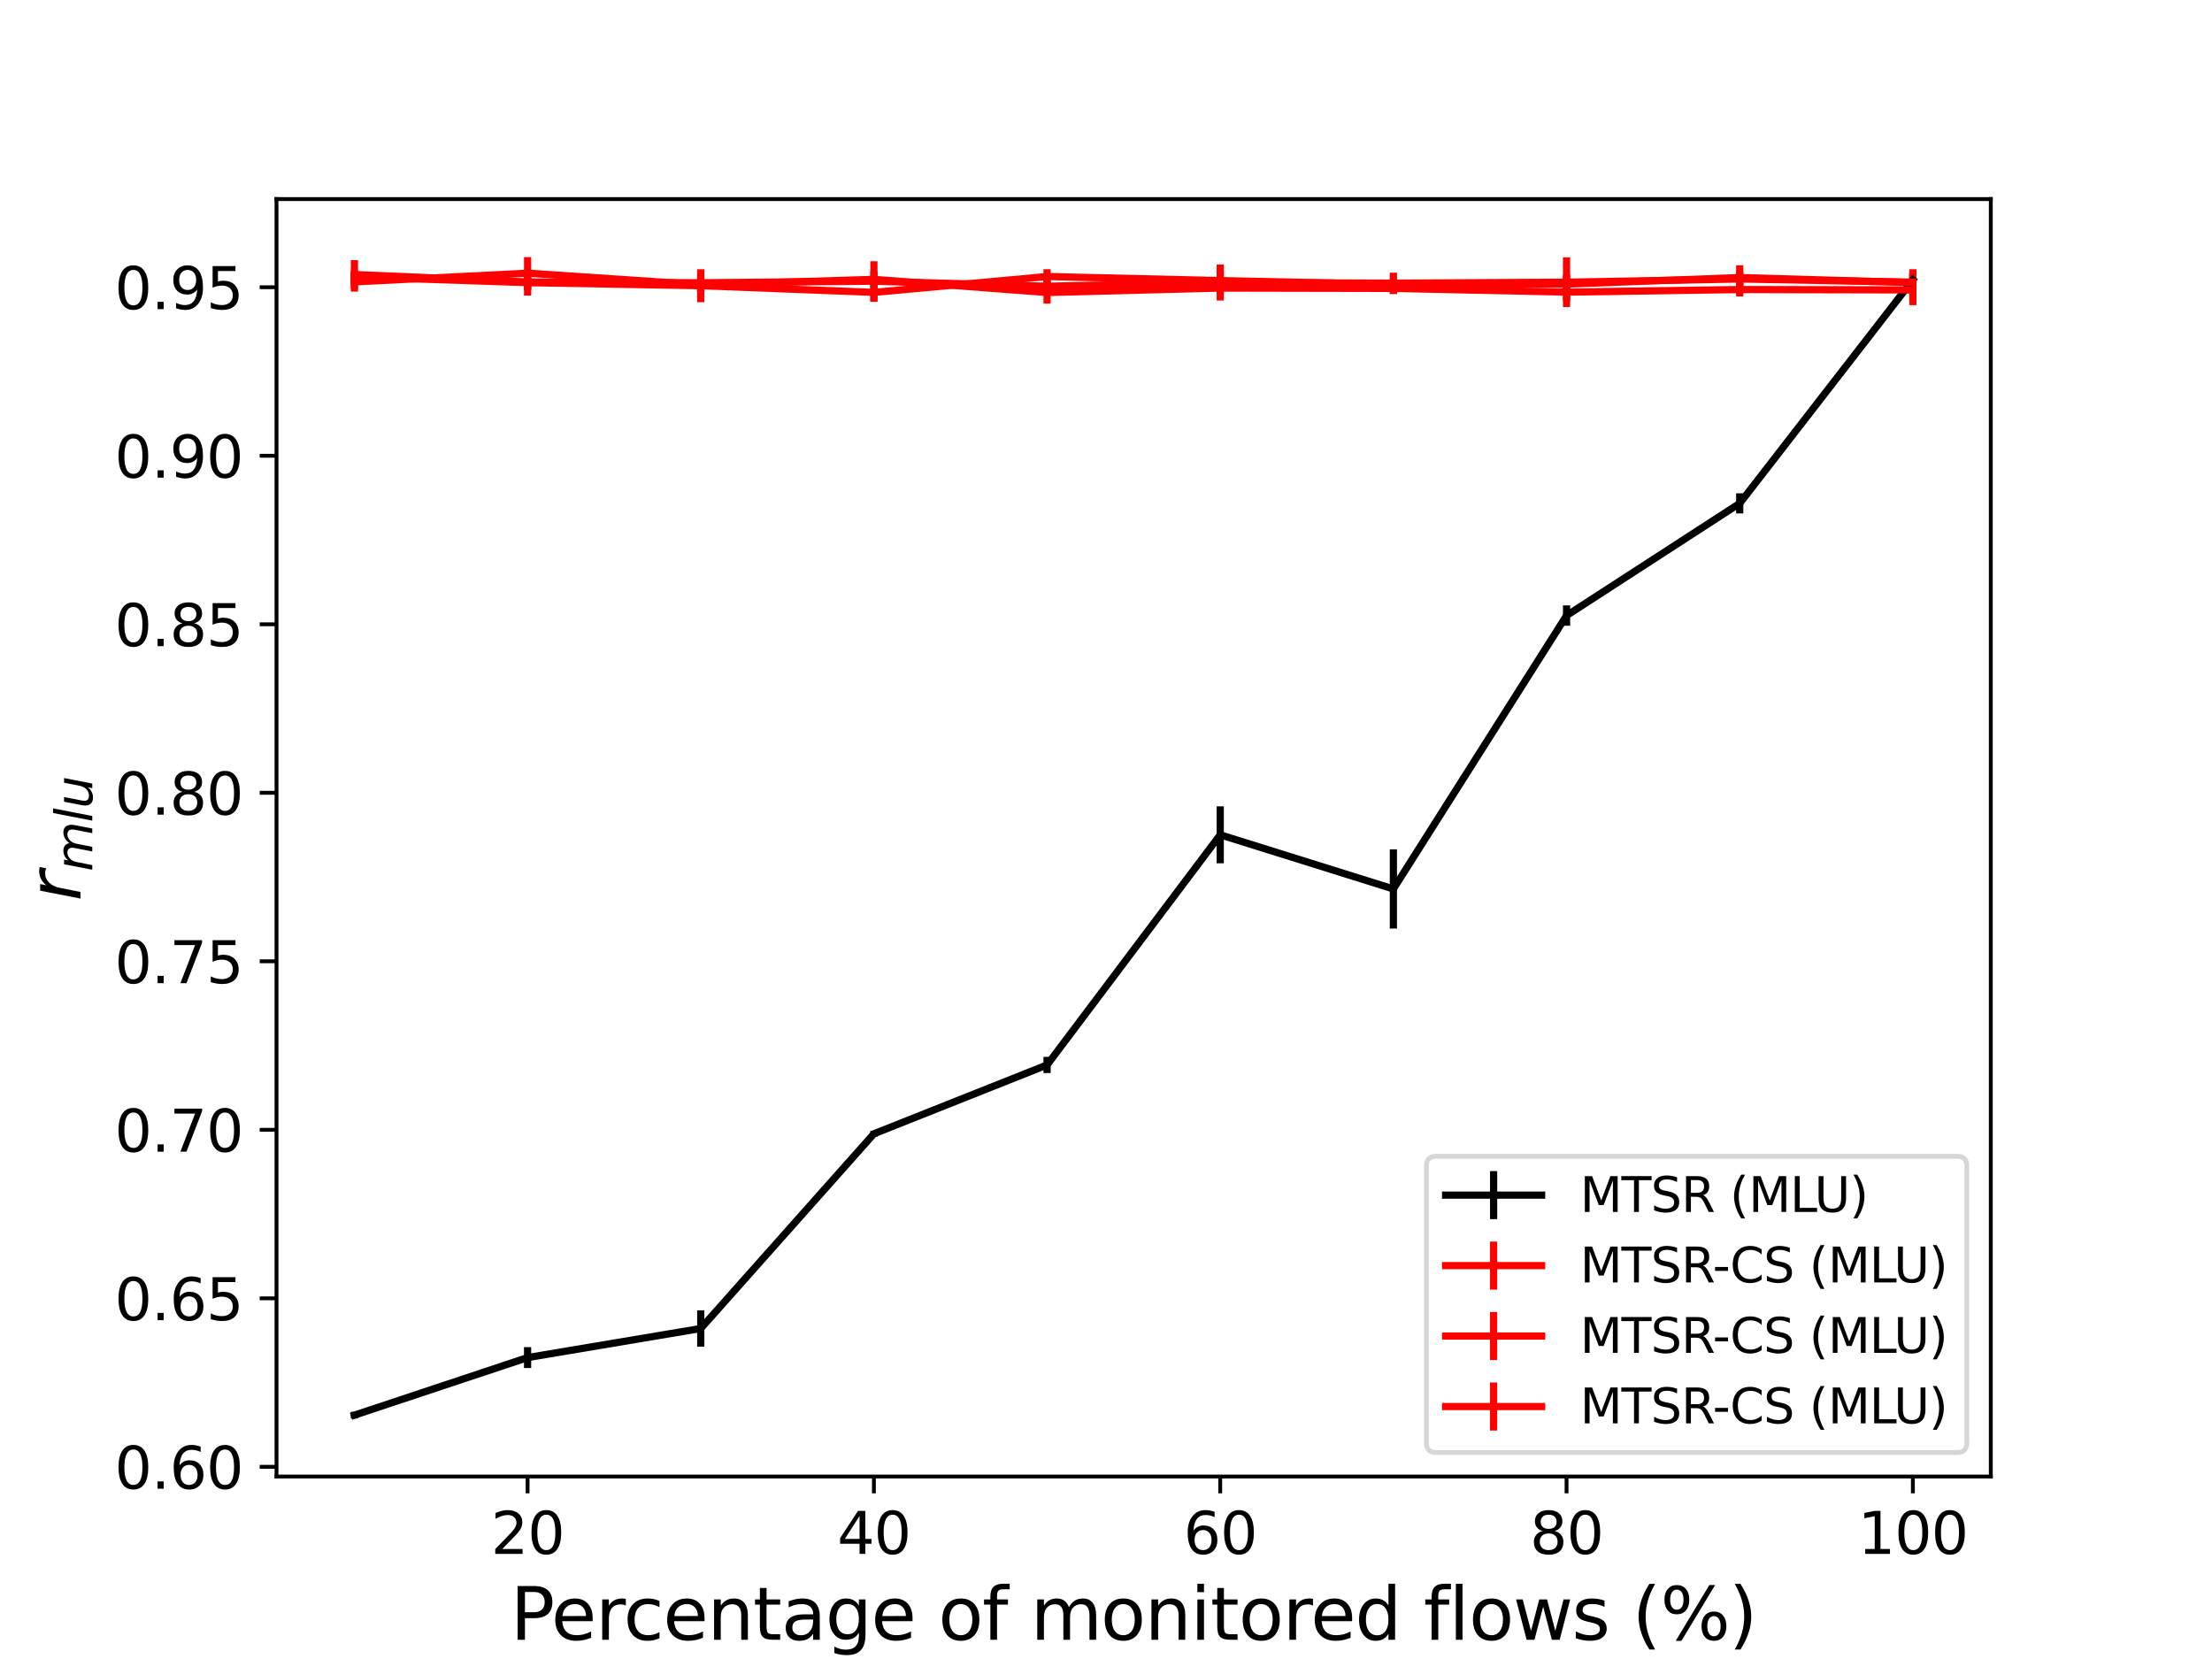 <?xml version="1.0" encoding="utf-8" standalone="no"?>
<!DOCTYPE svg PUBLIC "-//W3C//DTD SVG 1.1//EN"
  "http://www.w3.org/Graphics/SVG/1.1/DTD/svg11.dtd">
<svg height="345.6pt" version="1.1" viewBox="0 0 460.8 345.6" width="460.8pt" xmlns="http://www.w3.org/2000/svg" xmlns:xlink="http://www.w3.org/1999/xlink">
 <defs>
  <style type="text/css">*{stroke-linecap:butt;stroke-linejoin:round;}</style>
 </defs>
 <g id="figure_1">
  <g id="patch_1">
   <path d="M 0 345.6 
L 460.8 345.6 
L 460.8 0 
L 0 0 
z
" style="fill:#ffffff;"/>
  </g>
  <g id="axes_1">
   <g id="patch_2">
    <path d="M 57.6 307.584 
L 414.72 307.584 
L 414.72 41.472 
L 57.6 41.472 
z
" style="fill:#ffffff;"/>
   </g>
   <g id="matplotlib.axis_1">
    <g id="xtick_1">
     <g id="line2d_1">
      <defs>
       <path d="M 0 0 
L 0 3.5 
" id="mf43b063d3d" style="stroke:#000000;stroke-width:0.8;"/>
      </defs>
      <g>
       <use style="stroke:#000000;stroke-width:0.8;" x="109.905" xlink:href="#mf43b063d3d" y="307.584"/>
      </g>
     </g>
     <g id="text_1">
      <!-- 20 -->
      <g transform="translate(102.27 323.702)scale(0.12 -0.12)">
       <defs>
        <path d="M 1228 531 
L 3431 531 
L 3431 0 
L 469 0 
L 469 531 
Q 828 903 1448 1529 
Q 2069 2156 2228 2338 
Q 2531 2678 2651 2914 
Q 2772 3150 2772 3378 
Q 2772 3750 2511 3984 
Q 2250 4219 1831 4219 
Q 1534 4219 1204 4116 
Q 875 4013 500 3803 
L 500 4441 
Q 881 4594 1212 4672 
Q 1544 4750 1819 4750 
Q 2544 4750 2975 4387 
Q 3406 4025 3406 3419 
Q 3406 3131 3298 2873 
Q 3191 2616 2906 2266 
Q 2828 2175 2409 1742 
Q 1991 1309 1228 531 
z
" id="DejaVuSans-32" transform="scale(0.016)"/>
        <path d="M 2034 4250 
Q 1547 4250 1301 3770 
Q 1056 3291 1056 2328 
Q 1056 1369 1301 889 
Q 1547 409 2034 409 
Q 2525 409 2770 889 
Q 3016 1369 3016 2328 
Q 3016 3291 2770 3770 
Q 2525 4250 2034 4250 
z
M 2034 4750 
Q 2819 4750 3233 4129 
Q 3647 3509 3647 2328 
Q 3647 1150 3233 529 
Q 2819 -91 2034 -91 
Q 1250 -91 836 529 
Q 422 1150 422 2328 
Q 422 3509 836 4129 
Q 1250 4750 2034 4750 
z
" id="DejaVuSans-30" transform="scale(0.016)"/>
       </defs>
       <use xlink:href="#DejaVuSans-32"/>
       <use x="63.623" xlink:href="#DejaVuSans-30"/>
      </g>
     </g>
    </g>
    <g id="xtick_2">
     <g id="line2d_2">
      <g>
       <use style="stroke:#000000;stroke-width:0.8;" x="182.051" xlink:href="#mf43b063d3d" y="307.584"/>
      </g>
     </g>
     <g id="text_2">
      <!-- 40 -->
      <g transform="translate(174.416 323.702)scale(0.12 -0.12)">
       <defs>
        <path d="M 2419 4116 
L 825 1625 
L 2419 1625 
L 2419 4116 
z
M 2253 4666 
L 3047 4666 
L 3047 1625 
L 3713 1625 
L 3713 1100 
L 3047 1100 
L 3047 0 
L 2419 0 
L 2419 1100 
L 313 1100 
L 313 1709 
L 2253 4666 
z
" id="DejaVuSans-34" transform="scale(0.016)"/>
       </defs>
       <use xlink:href="#DejaVuSans-34"/>
       <use x="63.623" xlink:href="#DejaVuSans-30"/>
      </g>
     </g>
    </g>
    <g id="xtick_3">
     <g id="line2d_3">
      <g>
       <use style="stroke:#000000;stroke-width:0.8;" x="254.196" xlink:href="#mf43b063d3d" y="307.584"/>
      </g>
     </g>
     <g id="text_3">
      <!-- 60 -->
      <g transform="translate(246.561 323.702)scale(0.12 -0.12)">
       <defs>
        <path d="M 2113 2584 
Q 1688 2584 1439 2293 
Q 1191 2003 1191 1497 
Q 1191 994 1439 701 
Q 1688 409 2113 409 
Q 2538 409 2786 701 
Q 3034 994 3034 1497 
Q 3034 2003 2786 2293 
Q 2538 2584 2113 2584 
z
M 3366 4563 
L 3366 3988 
Q 3128 4100 2886 4159 
Q 2644 4219 2406 4219 
Q 1781 4219 1451 3797 
Q 1122 3375 1075 2522 
Q 1259 2794 1537 2939 
Q 1816 3084 2150 3084 
Q 2853 3084 3261 2657 
Q 3669 2231 3669 1497 
Q 3669 778 3244 343 
Q 2819 -91 2113 -91 
Q 1303 -91 875 529 
Q 447 1150 447 2328 
Q 447 3434 972 4092 
Q 1497 4750 2381 4750 
Q 2619 4750 2861 4703 
Q 3103 4656 3366 4563 
z
" id="DejaVuSans-36" transform="scale(0.016)"/>
       </defs>
       <use xlink:href="#DejaVuSans-36"/>
       <use x="63.623" xlink:href="#DejaVuSans-30"/>
      </g>
     </g>
    </g>
    <g id="xtick_4">
     <g id="line2d_4">
      <g>
       <use style="stroke:#000000;stroke-width:0.8;" x="326.342" xlink:href="#mf43b063d3d" y="307.584"/>
      </g>
     </g>
     <g id="text_4">
      <!-- 80 -->
      <g transform="translate(318.707 323.702)scale(0.12 -0.12)">
       <defs>
        <path d="M 2034 2216 
Q 1584 2216 1326 1975 
Q 1069 1734 1069 1313 
Q 1069 891 1326 650 
Q 1584 409 2034 409 
Q 2484 409 2743 651 
Q 3003 894 3003 1313 
Q 3003 1734 2745 1975 
Q 2488 2216 2034 2216 
z
M 1403 2484 
Q 997 2584 770 2862 
Q 544 3141 544 3541 
Q 544 4100 942 4425 
Q 1341 4750 2034 4750 
Q 2731 4750 3128 4425 
Q 3525 4100 3525 3541 
Q 3525 3141 3298 2862 
Q 3072 2584 2669 2484 
Q 3125 2378 3379 2068 
Q 3634 1759 3634 1313 
Q 3634 634 3220 271 
Q 2806 -91 2034 -91 
Q 1263 -91 848 271 
Q 434 634 434 1313 
Q 434 1759 690 2068 
Q 947 2378 1403 2484 
z
M 1172 3481 
Q 1172 3119 1398 2916 
Q 1625 2713 2034 2713 
Q 2441 2713 2670 2916 
Q 2900 3119 2900 3481 
Q 2900 3844 2670 4047 
Q 2441 4250 2034 4250 
Q 1625 4250 1398 4047 
Q 1172 3844 1172 3481 
z
" id="DejaVuSans-38" transform="scale(0.016)"/>
       </defs>
       <use xlink:href="#DejaVuSans-38"/>
       <use x="63.623" xlink:href="#DejaVuSans-30"/>
      </g>
     </g>
    </g>
    <g id="xtick_5">
     <g id="line2d_5">
      <g>
       <use style="stroke:#000000;stroke-width:0.8;" x="398.487" xlink:href="#mf43b063d3d" y="307.584"/>
      </g>
     </g>
     <g id="text_5">
      <!-- 100 -->
      <g transform="translate(387.035 323.702)scale(0.12 -0.12)">
       <defs>
        <path d="M 794 531 
L 1825 531 
L 1825 4091 
L 703 3866 
L 703 4441 
L 1819 4666 
L 2450 4666 
L 2450 531 
L 3481 531 
L 3481 0 
L 794 0 
L 794 531 
z
" id="DejaVuSans-31" transform="scale(0.016)"/>
       </defs>
       <use xlink:href="#DejaVuSans-31"/>
       <use x="63.623" xlink:href="#DejaVuSans-30"/>
       <use x="127.246" xlink:href="#DejaVuSans-30"/>
      </g>
     </g>
    </g>
    <g id="text_6">
     <!-- Percentage of monitored flows (%) -->
     <g transform="translate(106.329 341.595)scale(0.15 -0.15)">
      <defs>
       <path d="M 1259 4147 
L 1259 2394 
L 2053 2394 
Q 2494 2394 2734 2622 
Q 2975 2850 2975 3272 
Q 2975 3691 2734 3919 
Q 2494 4147 2053 4147 
L 1259 4147 
z
M 628 4666 
L 2053 4666 
Q 2838 4666 3239 4311 
Q 3641 3956 3641 3272 
Q 3641 2581 3239 2228 
Q 2838 1875 2053 1875 
L 1259 1875 
L 1259 0 
L 628 0 
L 628 4666 
z
" id="DejaVuSans-50" transform="scale(0.016)"/>
       <path d="M 3597 1894 
L 3597 1613 
L 953 1613 
Q 991 1019 1311 708 
Q 1631 397 2203 397 
Q 2534 397 2845 478 
Q 3156 559 3463 722 
L 3463 178 
Q 3153 47 2828 -22 
Q 2503 -91 2169 -91 
Q 1331 -91 842 396 
Q 353 884 353 1716 
Q 353 2575 817 3079 
Q 1281 3584 2069 3584 
Q 2775 3584 3186 3129 
Q 3597 2675 3597 1894 
z
M 3022 2063 
Q 3016 2534 2758 2815 
Q 2500 3097 2075 3097 
Q 1594 3097 1305 2825 
Q 1016 2553 972 2059 
L 3022 2063 
z
" id="DejaVuSans-65" transform="scale(0.016)"/>
       <path d="M 2631 2963 
Q 2534 3019 2420 3045 
Q 2306 3072 2169 3072 
Q 1681 3072 1420 2755 
Q 1159 2438 1159 1844 
L 1159 0 
L 581 0 
L 581 3500 
L 1159 3500 
L 1159 2956 
Q 1341 3275 1631 3429 
Q 1922 3584 2338 3584 
Q 2397 3584 2469 3576 
Q 2541 3569 2628 3553 
L 2631 2963 
z
" id="DejaVuSans-72" transform="scale(0.016)"/>
       <path d="M 3122 3366 
L 3122 2828 
Q 2878 2963 2633 3030 
Q 2388 3097 2138 3097 
Q 1578 3097 1268 2742 
Q 959 2388 959 1747 
Q 959 1106 1268 751 
Q 1578 397 2138 397 
Q 2388 397 2633 464 
Q 2878 531 3122 666 
L 3122 134 
Q 2881 22 2623 -34 
Q 2366 -91 2075 -91 
Q 1284 -91 818 406 
Q 353 903 353 1747 
Q 353 2603 823 3093 
Q 1294 3584 2113 3584 
Q 2378 3584 2631 3529 
Q 2884 3475 3122 3366 
z
" id="DejaVuSans-63" transform="scale(0.016)"/>
       <path d="M 3513 2113 
L 3513 0 
L 2938 0 
L 2938 2094 
Q 2938 2591 2744 2837 
Q 2550 3084 2163 3084 
Q 1697 3084 1428 2787 
Q 1159 2491 1159 1978 
L 1159 0 
L 581 0 
L 581 3500 
L 1159 3500 
L 1159 2956 
Q 1366 3272 1645 3428 
Q 1925 3584 2291 3584 
Q 2894 3584 3203 3211 
Q 3513 2838 3513 2113 
z
" id="DejaVuSans-6e" transform="scale(0.016)"/>
       <path d="M 1172 4494 
L 1172 3500 
L 2356 3500 
L 2356 3053 
L 1172 3053 
L 1172 1153 
Q 1172 725 1289 603 
Q 1406 481 1766 481 
L 2356 481 
L 2356 0 
L 1766 0 
Q 1100 0 847 248 
Q 594 497 594 1153 
L 594 3053 
L 172 3053 
L 172 3500 
L 594 3500 
L 594 4494 
L 1172 4494 
z
" id="DejaVuSans-74" transform="scale(0.016)"/>
       <path d="M 2194 1759 
Q 1497 1759 1228 1600 
Q 959 1441 959 1056 
Q 959 750 1161 570 
Q 1363 391 1709 391 
Q 2188 391 2477 730 
Q 2766 1069 2766 1631 
L 2766 1759 
L 2194 1759 
z
M 3341 1997 
L 3341 0 
L 2766 0 
L 2766 531 
Q 2569 213 2275 61 
Q 1981 -91 1556 -91 
Q 1019 -91 701 211 
Q 384 513 384 1019 
Q 384 1609 779 1909 
Q 1175 2209 1959 2209 
L 2766 2209 
L 2766 2266 
Q 2766 2663 2505 2880 
Q 2244 3097 1772 3097 
Q 1472 3097 1187 3025 
Q 903 2953 641 2809 
L 641 3341 
Q 956 3463 1253 3523 
Q 1550 3584 1831 3584 
Q 2591 3584 2966 3190 
Q 3341 2797 3341 1997 
z
" id="DejaVuSans-61" transform="scale(0.016)"/>
       <path d="M 2906 1791 
Q 2906 2416 2648 2759 
Q 2391 3103 1925 3103 
Q 1463 3103 1205 2759 
Q 947 2416 947 1791 
Q 947 1169 1205 825 
Q 1463 481 1925 481 
Q 2391 481 2648 825 
Q 2906 1169 2906 1791 
z
M 3481 434 
Q 3481 -459 3084 -895 
Q 2688 -1331 1869 -1331 
Q 1566 -1331 1297 -1286 
Q 1028 -1241 775 -1147 
L 775 -588 
Q 1028 -725 1275 -790 
Q 1522 -856 1778 -856 
Q 2344 -856 2625 -561 
Q 2906 -266 2906 331 
L 2906 616 
Q 2728 306 2450 153 
Q 2172 0 1784 0 
Q 1141 0 747 490 
Q 353 981 353 1791 
Q 353 2603 747 3093 
Q 1141 3584 1784 3584 
Q 2172 3584 2450 3431 
Q 2728 3278 2906 2969 
L 2906 3500 
L 3481 3500 
L 3481 434 
z
" id="DejaVuSans-67" transform="scale(0.016)"/>
       <path id="DejaVuSans-20" transform="scale(0.016)"/>
       <path d="M 1959 3097 
Q 1497 3097 1228 2736 
Q 959 2375 959 1747 
Q 959 1119 1226 758 
Q 1494 397 1959 397 
Q 2419 397 2687 759 
Q 2956 1122 2956 1747 
Q 2956 2369 2687 2733 
Q 2419 3097 1959 3097 
z
M 1959 3584 
Q 2709 3584 3137 3096 
Q 3566 2609 3566 1747 
Q 3566 888 3137 398 
Q 2709 -91 1959 -91 
Q 1206 -91 779 398 
Q 353 888 353 1747 
Q 353 2609 779 3096 
Q 1206 3584 1959 3584 
z
" id="DejaVuSans-6f" transform="scale(0.016)"/>
       <path d="M 2375 4863 
L 2375 4384 
L 1825 4384 
Q 1516 4384 1395 4259 
Q 1275 4134 1275 3809 
L 1275 3500 
L 2222 3500 
L 2222 3053 
L 1275 3053 
L 1275 0 
L 697 0 
L 697 3053 
L 147 3053 
L 147 3500 
L 697 3500 
L 697 3744 
Q 697 4328 969 4595 
Q 1241 4863 1831 4863 
L 2375 4863 
z
" id="DejaVuSans-66" transform="scale(0.016)"/>
       <path d="M 3328 2828 
Q 3544 3216 3844 3400 
Q 4144 3584 4550 3584 
Q 5097 3584 5394 3201 
Q 5691 2819 5691 2113 
L 5691 0 
L 5113 0 
L 5113 2094 
Q 5113 2597 4934 2840 
Q 4756 3084 4391 3084 
Q 3944 3084 3684 2787 
Q 3425 2491 3425 1978 
L 3425 0 
L 2847 0 
L 2847 2094 
Q 2847 2600 2669 2842 
Q 2491 3084 2119 3084 
Q 1678 3084 1418 2786 
Q 1159 2488 1159 1978 
L 1159 0 
L 581 0 
L 581 3500 
L 1159 3500 
L 1159 2956 
Q 1356 3278 1631 3431 
Q 1906 3584 2284 3584 
Q 2666 3584 2933 3390 
Q 3200 3197 3328 2828 
z
" id="DejaVuSans-6d" transform="scale(0.016)"/>
       <path d="M 603 3500 
L 1178 3500 
L 1178 0 
L 603 0 
L 603 3500 
z
M 603 4863 
L 1178 4863 
L 1178 4134 
L 603 4134 
L 603 4863 
z
" id="DejaVuSans-69" transform="scale(0.016)"/>
       <path d="M 2906 2969 
L 2906 4863 
L 3481 4863 
L 3481 0 
L 2906 0 
L 2906 525 
Q 2725 213 2448 61 
Q 2172 -91 1784 -91 
Q 1150 -91 751 415 
Q 353 922 353 1747 
Q 353 2572 751 3078 
Q 1150 3584 1784 3584 
Q 2172 3584 2448 3432 
Q 2725 3281 2906 2969 
z
M 947 1747 
Q 947 1113 1208 752 
Q 1469 391 1925 391 
Q 2381 391 2643 752 
Q 2906 1113 2906 1747 
Q 2906 2381 2643 2742 
Q 2381 3103 1925 3103 
Q 1469 3103 1208 2742 
Q 947 2381 947 1747 
z
" id="DejaVuSans-64" transform="scale(0.016)"/>
       <path d="M 603 4863 
L 1178 4863 
L 1178 0 
L 603 0 
L 603 4863 
z
" id="DejaVuSans-6c" transform="scale(0.016)"/>
       <path d="M 269 3500 
L 844 3500 
L 1563 769 
L 2278 3500 
L 2956 3500 
L 3675 769 
L 4391 3500 
L 4966 3500 
L 4050 0 
L 3372 0 
L 2619 2869 
L 1863 0 
L 1184 0 
L 269 3500 
z
" id="DejaVuSans-77" transform="scale(0.016)"/>
       <path d="M 2834 3397 
L 2834 2853 
Q 2591 2978 2328 3040 
Q 2066 3103 1784 3103 
Q 1356 3103 1142 2972 
Q 928 2841 928 2578 
Q 928 2378 1081 2264 
Q 1234 2150 1697 2047 
L 1894 2003 
Q 2506 1872 2764 1633 
Q 3022 1394 3022 966 
Q 3022 478 2636 193 
Q 2250 -91 1575 -91 
Q 1294 -91 989 -36 
Q 684 19 347 128 
L 347 722 
Q 666 556 975 473 
Q 1284 391 1588 391 
Q 1994 391 2212 530 
Q 2431 669 2431 922 
Q 2431 1156 2273 1281 
Q 2116 1406 1581 1522 
L 1381 1569 
Q 847 1681 609 1914 
Q 372 2147 372 2553 
Q 372 3047 722 3315 
Q 1072 3584 1716 3584 
Q 2034 3584 2315 3537 
Q 2597 3491 2834 3397 
z
" id="DejaVuSans-73" transform="scale(0.016)"/>
       <path d="M 1984 4856 
Q 1566 4138 1362 3434 
Q 1159 2731 1159 2009 
Q 1159 1288 1364 580 
Q 1569 -128 1984 -844 
L 1484 -844 
Q 1016 -109 783 600 
Q 550 1309 550 2009 
Q 550 2706 781 3412 
Q 1013 4119 1484 4856 
L 1984 4856 
z
" id="DejaVuSans-28" transform="scale(0.016)"/>
       <path d="M 4653 2053 
Q 4381 2053 4226 1822 
Q 4072 1591 4072 1178 
Q 4072 772 4226 539 
Q 4381 306 4653 306 
Q 4919 306 5073 539 
Q 5228 772 5228 1178 
Q 5228 1588 5073 1820 
Q 4919 2053 4653 2053 
z
M 4653 2450 
Q 5147 2450 5437 2106 
Q 5728 1763 5728 1178 
Q 5728 594 5436 251 
Q 5144 -91 4653 -91 
Q 4153 -91 3862 251 
Q 3572 594 3572 1178 
Q 3572 1766 3864 2108 
Q 4156 2450 4653 2450 
z
M 1428 4353 
Q 1159 4353 1004 4120 
Q 850 3888 850 3481 
Q 850 3069 1003 2837 
Q 1156 2606 1428 2606 
Q 1700 2606 1854 2837 
Q 2009 3069 2009 3481 
Q 2009 3884 1853 4118 
Q 1697 4353 1428 4353 
z
M 4250 4750 
L 4750 4750 
L 1831 -91 
L 1331 -91 
L 4250 4750 
z
M 1428 4750 
Q 1922 4750 2215 4408 
Q 2509 4066 2509 3481 
Q 2509 2891 2217 2550 
Q 1925 2209 1428 2209 
Q 931 2209 642 2551 
Q 353 2894 353 3481 
Q 353 4063 643 4406 
Q 934 4750 1428 4750 
z
" id="DejaVuSans-25" transform="scale(0.016)"/>
       <path d="M 513 4856 
L 1013 4856 
Q 1481 4119 1714 3412 
Q 1947 2706 1947 2009 
Q 1947 1309 1714 600 
Q 1481 -109 1013 -844 
L 513 -844 
Q 928 -128 1133 580 
Q 1338 1288 1338 2009 
Q 1338 2731 1133 3434 
Q 928 4138 513 4856 
z
" id="DejaVuSans-29" transform="scale(0.016)"/>
      </defs>
      <use xlink:href="#DejaVuSans-50"/>
      <use x="56.678" xlink:href="#DejaVuSans-65"/>
      <use x="118.201" xlink:href="#DejaVuSans-72"/>
      <use x="157.064" xlink:href="#DejaVuSans-63"/>
      <use x="212.045" xlink:href="#DejaVuSans-65"/>
      <use x="273.568" xlink:href="#DejaVuSans-6e"/>
      <use x="336.947" xlink:href="#DejaVuSans-74"/>
      <use x="376.156" xlink:href="#DejaVuSans-61"/>
      <use x="437.436" xlink:href="#DejaVuSans-67"/>
      <use x="500.912" xlink:href="#DejaVuSans-65"/>
      <use x="562.436" xlink:href="#DejaVuSans-20"/>
      <use x="594.223" xlink:href="#DejaVuSans-6f"/>
      <use x="655.404" xlink:href="#DejaVuSans-66"/>
      <use x="690.609" xlink:href="#DejaVuSans-20"/>
      <use x="722.396" xlink:href="#DejaVuSans-6d"/>
      <use x="819.809" xlink:href="#DejaVuSans-6f"/>
      <use x="880.99" xlink:href="#DejaVuSans-6e"/>
      <use x="944.369" xlink:href="#DejaVuSans-69"/>
      <use x="972.152" xlink:href="#DejaVuSans-74"/>
      <use x="1011.361" xlink:href="#DejaVuSans-6f"/>
      <use x="1072.543" xlink:href="#DejaVuSans-72"/>
      <use x="1111.406" xlink:href="#DejaVuSans-65"/>
      <use x="1172.93" xlink:href="#DejaVuSans-64"/>
      <use x="1236.406" xlink:href="#DejaVuSans-20"/>
      <use x="1268.193" xlink:href="#DejaVuSans-66"/>
      <use x="1303.398" xlink:href="#DejaVuSans-6c"/>
      <use x="1331.182" xlink:href="#DejaVuSans-6f"/>
      <use x="1392.363" xlink:href="#DejaVuSans-77"/>
      <use x="1474.15" xlink:href="#DejaVuSans-73"/>
      <use x="1526.25" xlink:href="#DejaVuSans-20"/>
      <use x="1558.037" xlink:href="#DejaVuSans-28"/>
      <use x="1597.051" xlink:href="#DejaVuSans-25"/>
      <use x="1692.07" xlink:href="#DejaVuSans-29"/>
     </g>
    </g>
   </g>
   <g id="matplotlib.axis_2">
    <g id="ytick_1">
     <g id="line2d_6">
      <defs>
       <path d="M 0 0 
L -3.5 0 
" id="m14ed851b59" style="stroke:#000000;stroke-width:0.8;"/>
      </defs>
      <g>
       <use style="stroke:#000000;stroke-width:0.8;" x="57.6" xlink:href="#m14ed851b59" y="305.566"/>
      </g>
     </g>
     <g id="text_7">
      <!-- 0.60 -->
      <g transform="translate(23.881 310.125)scale(0.12 -0.12)">
       <defs>
        <path d="M 684 794 
L 1344 794 
L 1344 0 
L 684 0 
L 684 794 
z
" id="DejaVuSans-2e" transform="scale(0.016)"/>
       </defs>
       <use xlink:href="#DejaVuSans-30"/>
       <use x="63.623" xlink:href="#DejaVuSans-2e"/>
       <use x="95.41" xlink:href="#DejaVuSans-36"/>
       <use x="159.033" xlink:href="#DejaVuSans-30"/>
      </g>
     </g>
    </g>
    <g id="ytick_2">
     <g id="line2d_7">
      <g>
       <use style="stroke:#000000;stroke-width:0.8;" x="57.6" xlink:href="#m14ed851b59" y="270.462"/>
      </g>
     </g>
     <g id="text_8">
      <!-- 0.65 -->
      <g transform="translate(23.881 275.021)scale(0.12 -0.12)">
       <defs>
        <path d="M 691 4666 
L 3169 4666 
L 3169 4134 
L 1269 4134 
L 1269 2991 
Q 1406 3038 1543 3061 
Q 1681 3084 1819 3084 
Q 2600 3084 3056 2656 
Q 3513 2228 3513 1497 
Q 3513 744 3044 326 
Q 2575 -91 1722 -91 
Q 1428 -91 1123 -41 
Q 819 9 494 109 
L 494 744 
Q 775 591 1075 516 
Q 1375 441 1709 441 
Q 2250 441 2565 725 
Q 2881 1009 2881 1497 
Q 2881 1984 2565 2268 
Q 2250 2553 1709 2553 
Q 1456 2553 1204 2497 
Q 953 2441 691 2322 
L 691 4666 
z
" id="DejaVuSans-35" transform="scale(0.016)"/>
       </defs>
       <use xlink:href="#DejaVuSans-30"/>
       <use x="63.623" xlink:href="#DejaVuSans-2e"/>
       <use x="95.41" xlink:href="#DejaVuSans-36"/>
       <use x="159.033" xlink:href="#DejaVuSans-35"/>
      </g>
     </g>
    </g>
    <g id="ytick_3">
     <g id="line2d_8">
      <g>
       <use style="stroke:#000000;stroke-width:0.8;" x="57.6" xlink:href="#m14ed851b59" y="235.358"/>
      </g>
     </g>
     <g id="text_9">
      <!-- 0.70 -->
      <g transform="translate(23.881 239.917)scale(0.12 -0.12)">
       <defs>
        <path d="M 525 4666 
L 3525 4666 
L 3525 4397 
L 1831 0 
L 1172 0 
L 2766 4134 
L 525 4134 
L 525 4666 
z
" id="DejaVuSans-37" transform="scale(0.016)"/>
       </defs>
       <use xlink:href="#DejaVuSans-30"/>
       <use x="63.623" xlink:href="#DejaVuSans-2e"/>
       <use x="95.41" xlink:href="#DejaVuSans-37"/>
       <use x="159.033" xlink:href="#DejaVuSans-30"/>
      </g>
     </g>
    </g>
    <g id="ytick_4">
     <g id="line2d_9">
      <g>
       <use style="stroke:#000000;stroke-width:0.8;" x="57.6" xlink:href="#m14ed851b59" y="200.254"/>
      </g>
     </g>
     <g id="text_10">
      <!-- 0.75 -->
      <g transform="translate(23.881 204.813)scale(0.12 -0.12)">
       <use xlink:href="#DejaVuSans-30"/>
       <use x="63.623" xlink:href="#DejaVuSans-2e"/>
       <use x="95.41" xlink:href="#DejaVuSans-37"/>
       <use x="159.033" xlink:href="#DejaVuSans-35"/>
      </g>
     </g>
    </g>
    <g id="ytick_5">
     <g id="line2d_10">
      <g>
       <use style="stroke:#000000;stroke-width:0.8;" x="57.6" xlink:href="#m14ed851b59" y="165.15"/>
      </g>
     </g>
     <g id="text_11">
      <!-- 0.80 -->
      <g transform="translate(23.881 169.709)scale(0.12 -0.12)">
       <use xlink:href="#DejaVuSans-30"/>
       <use x="63.623" xlink:href="#DejaVuSans-2e"/>
       <use x="95.41" xlink:href="#DejaVuSans-38"/>
       <use x="159.033" xlink:href="#DejaVuSans-30"/>
      </g>
     </g>
    </g>
    <g id="ytick_6">
     <g id="line2d_11">
      <g>
       <use style="stroke:#000000;stroke-width:0.8;" x="57.6" xlink:href="#m14ed851b59" y="130.045"/>
      </g>
     </g>
     <g id="text_12">
      <!-- 0.85 -->
      <g transform="translate(23.881 134.604)scale(0.12 -0.12)">
       <use xlink:href="#DejaVuSans-30"/>
       <use x="63.623" xlink:href="#DejaVuSans-2e"/>
       <use x="95.41" xlink:href="#DejaVuSans-38"/>
       <use x="159.033" xlink:href="#DejaVuSans-35"/>
      </g>
     </g>
    </g>
    <g id="ytick_7">
     <g id="line2d_12">
      <g>
       <use style="stroke:#000000;stroke-width:0.8;" x="57.6" xlink:href="#m14ed851b59" y="94.941"/>
      </g>
     </g>
     <g id="text_13">
      <!-- 0.90 -->
      <g transform="translate(23.881 99.5)scale(0.12 -0.12)">
       <defs>
        <path d="M 703 97 
L 703 672 
Q 941 559 1184 500 
Q 1428 441 1663 441 
Q 2288 441 2617 861 
Q 2947 1281 2994 2138 
Q 2813 1869 2534 1725 
Q 2256 1581 1919 1581 
Q 1219 1581 811 2004 
Q 403 2428 403 3163 
Q 403 3881 828 4315 
Q 1253 4750 1959 4750 
Q 2769 4750 3195 4129 
Q 3622 3509 3622 2328 
Q 3622 1225 3098 567 
Q 2575 -91 1691 -91 
Q 1453 -91 1209 -44 
Q 966 3 703 97 
z
M 1959 2075 
Q 2384 2075 2632 2365 
Q 2881 2656 2881 3163 
Q 2881 3666 2632 3958 
Q 2384 4250 1959 4250 
Q 1534 4250 1286 3958 
Q 1038 3666 1038 3163 
Q 1038 2656 1286 2365 
Q 1534 2075 1959 2075 
z
" id="DejaVuSans-39" transform="scale(0.016)"/>
       </defs>
       <use xlink:href="#DejaVuSans-30"/>
       <use x="63.623" xlink:href="#DejaVuSans-2e"/>
       <use x="95.41" xlink:href="#DejaVuSans-39"/>
       <use x="159.033" xlink:href="#DejaVuSans-30"/>
      </g>
     </g>
    </g>
    <g id="ytick_8">
     <g id="line2d_13">
      <g>
       <use style="stroke:#000000;stroke-width:0.8;" x="57.6" xlink:href="#m14ed851b59" y="59.837"/>
      </g>
     </g>
     <g id="text_14">
      <!-- 0.95 -->
      <g transform="translate(23.881 64.396)scale(0.12 -0.12)">
       <use xlink:href="#DejaVuSans-30"/>
       <use x="63.623" xlink:href="#DejaVuSans-2e"/>
       <use x="95.41" xlink:href="#DejaVuSans-39"/>
       <use x="159.033" xlink:href="#DejaVuSans-35"/>
      </g>
     </g>
    </g>
    <g id="text_15">
     <!-- $r_{mlu}$ -->
     <g transform="translate(16.762 187.728)rotate(-90)scale(0.15 -0.15)">
      <defs>
       <path d="M 2853 2969 
Q 2766 3016 2653 3041 
Q 2541 3066 2413 3066 
Q 1953 3066 1609 2717 
Q 1266 2369 1153 1784 
L 800 0 
L 225 0 
L 909 3500 
L 1484 3500 
L 1375 2956 
Q 1603 3259 1920 3421 
Q 2238 3584 2597 3584 
Q 2691 3584 2781 3573 
Q 2872 3563 2963 3538 
L 2853 2969 
z
" id="DejaVuSans-Oblique-72" transform="scale(0.016)"/>
       <path d="M 5747 2113 
L 5338 0 
L 4763 0 
L 5166 2094 
Q 5191 2228 5203 2325 
Q 5216 2422 5216 2491 
Q 5216 2772 5059 2928 
Q 4903 3084 4622 3084 
Q 4203 3084 3875 2770 
Q 3547 2456 3450 1953 
L 3066 0 
L 2491 0 
L 2900 2094 
Q 2925 2209 2937 2307 
Q 2950 2406 2950 2484 
Q 2950 2769 2794 2926 
Q 2638 3084 2363 3084 
Q 1938 3084 1609 2770 
Q 1281 2456 1184 1953 
L 800 0 
L 225 0 
L 909 3500 
L 1484 3500 
L 1375 2956 
Q 1609 3263 1923 3423 
Q 2238 3584 2597 3584 
Q 2978 3584 3223 3384 
Q 3469 3184 3519 2828 
Q 3781 3197 4126 3390 
Q 4472 3584 4856 3584 
Q 5306 3584 5551 3325 
Q 5797 3066 5797 2591 
Q 5797 2488 5784 2364 
Q 5772 2241 5747 2113 
z
" id="DejaVuSans-Oblique-6d" transform="scale(0.016)"/>
       <path d="M 1172 4863 
L 1747 4863 
L 800 0 
L 225 0 
L 1172 4863 
z
" id="DejaVuSans-Oblique-6c" transform="scale(0.016)"/>
       <path d="M 428 1388 
L 838 3500 
L 1416 3500 
L 1006 1409 
Q 975 1256 961 1147 
Q 947 1038 947 966 
Q 947 700 1109 554 
Q 1272 409 1569 409 
Q 2031 409 2368 721 
Q 2706 1034 2809 1563 
L 3194 3500 
L 3769 3500 
L 3091 0 
L 2516 0 
L 2631 550 
Q 2388 244 2052 76 
Q 1716 -91 1338 -91 
Q 878 -91 622 161 
Q 366 413 366 863 
Q 366 956 381 1097 
Q 397 1238 428 1388 
z
" id="DejaVuSans-Oblique-75" transform="scale(0.016)"/>
      </defs>
      <use xlink:href="#DejaVuSans-Oblique-72"/>
      <use transform="translate(41.113 -16.406)scale(0.7)" xlink:href="#DejaVuSans-Oblique-6d"/>
      <use transform="translate(109.302 -16.406)scale(0.7)" xlink:href="#DejaVuSans-Oblique-6c"/>
      <use transform="translate(128.75 -16.406)scale(0.7)" xlink:href="#DejaVuSans-Oblique-75"/>
     </g>
    </g>
   </g>
   <g id="LineCollection_1">
    <path clip-path="url(#paa80b2fb73)" d="M 73.833 295.488 
L 73.833 294.117 
" style="fill:none;stroke:#000000;stroke-width:1.5;"/>
    <path clip-path="url(#paa80b2fb73)" d="M 109.905 284.981 
L 109.905 280.636 
" style="fill:none;stroke:#000000;stroke-width:1.5;"/>
    <path clip-path="url(#paa80b2fb73)" d="M 145.978 280.533 
L 145.978 272.965 
" style="fill:none;stroke:#000000;stroke-width:1.5;"/>
    <path clip-path="url(#paa80b2fb73)" d="M 182.051 236.81 
L 182.051 235.568 
" style="fill:none;stroke:#000000;stroke-width:1.5;"/>
    <path clip-path="url(#paa80b2fb73)" d="M 218.124 223.536 
L 218.124 220.159 
" style="fill:none;stroke:#000000;stroke-width:1.5;"/>
    <path clip-path="url(#paa80b2fb73)" d="M 254.196 179.832 
L 254.196 167.974 
" style="fill:none;stroke:#000000;stroke-width:1.5;"/>
    <path clip-path="url(#paa80b2fb73)" d="M 290.269 193.441 
L 290.269 176.93 
" style="fill:none;stroke:#000000;stroke-width:1.5;"/>
    <path clip-path="url(#paa80b2fb73)" d="M 326.342 130.351 
L 326.342 126.111 
" style="fill:none;stroke:#000000;stroke-width:1.5;"/>
    <path clip-path="url(#paa80b2fb73)" d="M 362.415 106.957 
L 362.415 102.766 
" style="fill:none;stroke:#000000;stroke-width:1.5;"/>
    <path clip-path="url(#paa80b2fb73)" d="M 398.487 59.598 
L 398.487 57.009 
" style="fill:none;stroke:#000000;stroke-width:1.5;"/>
   </g>
   <g id="LineCollection_2">
    <path clip-path="url(#paa80b2fb73)" d="M 73.833 58.993 
L 73.833 56.345 
" style="fill:none;stroke:#ff0000;stroke-width:1.5;"/>
    <path clip-path="url(#paa80b2fb73)" d="M 109.905 61.571 
L 109.905 56.186 
" style="fill:none;stroke:#ff0000;stroke-width:1.5;"/>
    <path clip-path="url(#paa80b2fb73)" d="M 145.978 62.95 
L 145.978 56.087 
" style="fill:none;stroke:#ff0000;stroke-width:1.5;"/>
    <path clip-path="url(#paa80b2fb73)" d="M 182.051 62.877 
L 182.051 58.939 
" style="fill:none;stroke:#ff0000;stroke-width:1.5;"/>
    <path clip-path="url(#paa80b2fb73)" d="M 218.124 59.131 
L 218.124 56.077 
" style="fill:none;stroke:#ff0000;stroke-width:1.5;"/>
    <path clip-path="url(#paa80b2fb73)" d="M 254.196 60.639 
L 254.196 56.256 
" style="fill:none;stroke:#ff0000;stroke-width:1.5;"/>
    <path clip-path="url(#paa80b2fb73)" d="M 290.269 60.4 
L 290.269 58.087 
" style="fill:none;stroke:#ff0000;stroke-width:1.5;"/>
    <path clip-path="url(#paa80b2fb73)" d="M 326.342 61.152 
L 326.342 57.23 
" style="fill:none;stroke:#ff0000;stroke-width:1.5;"/>
    <path clip-path="url(#paa80b2fb73)" d="M 362.415 60.369 
L 362.415 55.263 
" style="fill:none;stroke:#ff0000;stroke-width:1.5;"/>
    <path clip-path="url(#paa80b2fb73)" d="M 398.487 61.657 
L 398.487 56.082 
" style="fill:none;stroke:#ff0000;stroke-width:1.5;"/>
   </g>
   <g id="LineCollection_3">
    <path clip-path="url(#paa80b2fb73)" d="M 73.833 60.755 
L 73.833 56.692 
" style="fill:none;stroke:#ff0000;stroke-width:1.5;"/>
    <path clip-path="url(#paa80b2fb73)" d="M 109.905 60.249 
L 109.905 53.568 
" style="fill:none;stroke:#ff0000;stroke-width:1.5;"/>
    <path clip-path="url(#paa80b2fb73)" d="M 145.978 61.144 
L 145.978 57.479 
" style="fill:none;stroke:#ff0000;stroke-width:1.5;"/>
    <path clip-path="url(#paa80b2fb73)" d="M 182.051 59.91 
L 182.051 56.482 
" style="fill:none;stroke:#ff0000;stroke-width:1.5;"/>
    <path clip-path="url(#paa80b2fb73)" d="M 218.124 63.25 
L 218.124 58.622 
" style="fill:none;stroke:#ff0000;stroke-width:1.5;"/>
    <path clip-path="url(#paa80b2fb73)" d="M 254.196 61.403 
L 254.196 58.614 
" style="fill:none;stroke:#ff0000;stroke-width:1.5;"/>
    <path clip-path="url(#paa80b2fb73)" d="M 290.269 61.271 
L 290.269 58.887 
" style="fill:none;stroke:#ff0000;stroke-width:1.5;"/>
    <path clip-path="url(#paa80b2fb73)" d="M 326.342 62.751 
L 326.342 58.959 
" style="fill:none;stroke:#ff0000;stroke-width:1.5;"/>
    <path clip-path="url(#paa80b2fb73)" d="M 362.415 61.747 
L 362.415 58.88 
" style="fill:none;stroke:#ff0000;stroke-width:1.5;"/>
    <path clip-path="url(#paa80b2fb73)" d="M 398.487 63.569 
L 398.487 57.215 
" style="fill:none;stroke:#ff0000;stroke-width:1.5;"/>
   </g>
   <g id="LineCollection_4">
    <path clip-path="url(#paa80b2fb73)" d="M 73.833 60.181 
L 73.833 54.193 
" style="fill:none;stroke:#ff0000;stroke-width:1.5;"/>
    <path clip-path="url(#paa80b2fb73)" d="M 109.905 60.438 
L 109.905 57.039 
" style="fill:none;stroke:#ff0000;stroke-width:1.5;"/>
    <path clip-path="url(#paa80b2fb73)" d="M 145.978 61.46 
L 145.978 56.344 
" style="fill:none;stroke:#ff0000;stroke-width:1.5;"/>
    <path clip-path="url(#paa80b2fb73)" d="M 182.051 62.731 
L 182.051 54.427 
" style="fill:none;stroke:#ff0000;stroke-width:1.5;"/>
    <path clip-path="url(#paa80b2fb73)" d="M 218.124 61.467 
L 218.124 57.785 
" style="fill:none;stroke:#ff0000;stroke-width:1.5;"/>
    <path clip-path="url(#paa80b2fb73)" d="M 254.196 62.598 
L 254.196 55.103 
" style="fill:none;stroke:#ff0000;stroke-width:1.5;"/>
    <path clip-path="url(#paa80b2fb73)" d="M 290.269 61.164 
L 290.269 56.807 
" style="fill:none;stroke:#ff0000;stroke-width:1.5;"/>
    <path clip-path="url(#paa80b2fb73)" d="M 326.342 63.957 
L 326.342 53.617 
" style="fill:none;stroke:#ff0000;stroke-width:1.5;"/>
    <path clip-path="url(#paa80b2fb73)" d="M 362.415 59.637 
L 362.415 56.606 
" style="fill:none;stroke:#ff0000;stroke-width:1.5;"/>
    <path clip-path="url(#paa80b2fb73)" d="M 398.487 60.9 
L 398.487 56.662 
" style="fill:none;stroke:#ff0000;stroke-width:1.5;"/>
   </g>
   <g id="line2d_14">
    <path clip-path="url(#paa80b2fb73)" d="M 73.833 294.803 
L 109.905 282.809 
L 145.978 276.749 
L 182.051 236.189 
L 218.124 221.847 
L 254.196 173.903 
L 290.269 185.186 
L 326.342 128.231 
L 362.415 104.861 
L 398.487 58.303 
" style="fill:none;stroke:#000000;stroke-linecap:square;stroke-width:1.5;"/>
   </g>
   <g id="line2d_15">
    <path clip-path="url(#paa80b2fb73)" d="M 73.833 57.669 
L 109.905 58.878 
L 145.978 59.518 
L 182.051 60.908 
L 218.124 57.604 
L 254.196 58.447 
L 290.269 59.243 
L 326.342 59.191 
L 362.415 57.816 
L 398.487 58.869 
" style="fill:none;stroke:#ff0000;stroke-linecap:square;stroke-width:1.5;"/>
   </g>
   <g id="line2d_16">
    <path clip-path="url(#paa80b2fb73)" d="M 73.833 58.723 
L 109.905 56.908 
L 145.978 59.311 
L 182.051 58.196 
L 218.124 60.936 
L 254.196 60.008 
L 290.269 60.079 
L 326.342 60.855 
L 362.415 60.314 
L 398.487 60.392 
" style="fill:none;stroke:#ff0000;stroke-linecap:square;stroke-width:1.5;"/>
   </g>
   <g id="line2d_17">
    <path clip-path="url(#paa80b2fb73)" d="M 73.833 57.187 
L 109.905 58.739 
L 145.978 58.902 
L 182.051 58.579 
L 218.124 59.626 
L 254.196 58.851 
L 290.269 58.985 
L 326.342 58.787 
L 362.415 58.122 
L 398.487 58.781 
" style="fill:none;stroke:#ff0000;stroke-linecap:square;stroke-width:1.5;"/>
   </g>
   <g id="patch_3">
    <path d="M 57.6 307.584 
L 57.6 41.472 
" style="fill:none;stroke:#000000;stroke-linecap:square;stroke-linejoin:miter;stroke-width:0.8;"/>
   </g>
   <g id="patch_4">
    <path d="M 414.72 307.584 
L 414.72 41.472 
" style="fill:none;stroke:#000000;stroke-linecap:square;stroke-linejoin:miter;stroke-width:0.8;"/>
   </g>
   <g id="patch_5">
    <path d="M 57.6 307.584 
L 414.72 307.584 
" style="fill:none;stroke:#000000;stroke-linecap:square;stroke-linejoin:miter;stroke-width:0.8;"/>
   </g>
   <g id="patch_6">
    <path d="M 57.6 41.472 
L 414.72 41.472 
" style="fill:none;stroke:#000000;stroke-linecap:square;stroke-linejoin:miter;stroke-width:0.8;"/>
   </g>
   <g id="legend_1">
    <g id="patch_7">
     <path d="M 299.148 302.584 
L 407.72 302.584 
Q 409.72 302.584 409.72 300.584 
L 409.72 242.871 
Q 409.72 240.871 407.72 240.871 
L 299.148 240.871 
Q 297.148 240.871 297.148 242.871 
L 297.148 300.584 
Q 297.148 302.584 299.148 302.584 
z
" style="fill:#ffffff;opacity:0.8;stroke:#cccccc;stroke-linejoin:miter;"/>
    </g>
    <g id="LineCollection_5">
     <path d="M 311.148 253.97 
L 311.148 243.97 
" style="fill:none;stroke:#000000;stroke-width:1.5;"/>
    </g>
    <g id="line2d_18">
     <path d="M 301.148 248.97 
L 321.148 248.97 
" style="fill:none;stroke:#000000;stroke-linecap:square;stroke-width:1.5;"/>
    </g>
    <g id="line2d_19"/>
    <g id="text_16">
     <!-- MTSR (MLU) -->
     <g transform="translate(329.148 252.47)scale(0.1 -0.1)">
      <defs>
       <path d="M 628 4666 
L 1569 4666 
L 2759 1491 
L 3956 4666 
L 4897 4666 
L 4897 0 
L 4281 0 
L 4281 4097 
L 3078 897 
L 2444 897 
L 1241 4097 
L 1241 0 
L 628 0 
L 628 4666 
z
" id="DejaVuSans-4d" transform="scale(0.016)"/>
       <path d="M -19 4666 
L 3928 4666 
L 3928 4134 
L 2272 4134 
L 2272 0 
L 1638 0 
L 1638 4134 
L -19 4134 
L -19 4666 
z
" id="DejaVuSans-54" transform="scale(0.016)"/>
       <path d="M 3425 4513 
L 3425 3897 
Q 3066 4069 2747 4153 
Q 2428 4238 2131 4238 
Q 1616 4238 1336 4038 
Q 1056 3838 1056 3469 
Q 1056 3159 1242 3001 
Q 1428 2844 1947 2747 
L 2328 2669 
Q 3034 2534 3370 2195 
Q 3706 1856 3706 1288 
Q 3706 609 3251 259 
Q 2797 -91 1919 -91 
Q 1588 -91 1214 -16 
Q 841 59 441 206 
L 441 856 
Q 825 641 1194 531 
Q 1563 422 1919 422 
Q 2459 422 2753 634 
Q 3047 847 3047 1241 
Q 3047 1584 2836 1778 
Q 2625 1972 2144 2069 
L 1759 2144 
Q 1053 2284 737 2584 
Q 422 2884 422 3419 
Q 422 4038 858 4394 
Q 1294 4750 2059 4750 
Q 2388 4750 2728 4690 
Q 3069 4631 3425 4513 
z
" id="DejaVuSans-53" transform="scale(0.016)"/>
       <path d="M 2841 2188 
Q 3044 2119 3236 1894 
Q 3428 1669 3622 1275 
L 4263 0 
L 3584 0 
L 2988 1197 
Q 2756 1666 2539 1819 
Q 2322 1972 1947 1972 
L 1259 1972 
L 1259 0 
L 628 0 
L 628 4666 
L 2053 4666 
Q 2853 4666 3247 4331 
Q 3641 3997 3641 3322 
Q 3641 2881 3436 2590 
Q 3231 2300 2841 2188 
z
M 1259 4147 
L 1259 2491 
L 2053 2491 
Q 2509 2491 2742 2702 
Q 2975 2913 2975 3322 
Q 2975 3731 2742 3939 
Q 2509 4147 2053 4147 
L 1259 4147 
z
" id="DejaVuSans-52" transform="scale(0.016)"/>
       <path d="M 628 4666 
L 1259 4666 
L 1259 531 
L 3531 531 
L 3531 0 
L 628 0 
L 628 4666 
z
" id="DejaVuSans-4c" transform="scale(0.016)"/>
       <path d="M 556 4666 
L 1191 4666 
L 1191 1831 
Q 1191 1081 1462 751 
Q 1734 422 2344 422 
Q 2950 422 3222 751 
Q 3494 1081 3494 1831 
L 3494 4666 
L 4128 4666 
L 4128 1753 
Q 4128 841 3676 375 
Q 3225 -91 2344 -91 
Q 1459 -91 1007 375 
Q 556 841 556 1753 
L 556 4666 
z
" id="DejaVuSans-55" transform="scale(0.016)"/>
      </defs>
      <use xlink:href="#DejaVuSans-4d"/>
      <use x="86.279" xlink:href="#DejaVuSans-54"/>
      <use x="147.363" xlink:href="#DejaVuSans-53"/>
      <use x="210.84" xlink:href="#DejaVuSans-52"/>
      <use x="280.322" xlink:href="#DejaVuSans-20"/>
      <use x="312.109" xlink:href="#DejaVuSans-28"/>
      <use x="351.123" xlink:href="#DejaVuSans-4d"/>
      <use x="437.402" xlink:href="#DejaVuSans-4c"/>
      <use x="488.115" xlink:href="#DejaVuSans-55"/>
      <use x="561.309" xlink:href="#DejaVuSans-29"/>
     </g>
    </g>
    <g id="LineCollection_6">
     <path d="M 311.148 268.648 
L 311.148 258.648 
" style="fill:none;stroke:#ff0000;stroke-width:1.5;"/>
    </g>
    <g id="line2d_20">
     <path d="M 301.148 263.648 
L 321.148 263.648 
" style="fill:none;stroke:#ff0000;stroke-linecap:square;stroke-width:1.5;"/>
    </g>
    <g id="line2d_21"/>
    <g id="text_17">
     <!-- MTSR-CS (MLU) -->
     <g transform="translate(329.148 267.148)scale(0.1 -0.1)">
      <defs>
       <path d="M 313 2009 
L 1997 2009 
L 1997 1497 
L 313 1497 
L 313 2009 
z
" id="DejaVuSans-2d" transform="scale(0.016)"/>
       <path d="M 4122 4306 
L 4122 3641 
Q 3803 3938 3442 4084 
Q 3081 4231 2675 4231 
Q 1875 4231 1450 3742 
Q 1025 3253 1025 2328 
Q 1025 1406 1450 917 
Q 1875 428 2675 428 
Q 3081 428 3442 575 
Q 3803 722 4122 1019 
L 4122 359 
Q 3791 134 3420 21 
Q 3050 -91 2638 -91 
Q 1578 -91 968 557 
Q 359 1206 359 2328 
Q 359 3453 968 4101 
Q 1578 4750 2638 4750 
Q 3056 4750 3426 4639 
Q 3797 4528 4122 4306 
z
" id="DejaVuSans-43" transform="scale(0.016)"/>
      </defs>
      <use xlink:href="#DejaVuSans-4d"/>
      <use x="86.279" xlink:href="#DejaVuSans-54"/>
      <use x="147.363" xlink:href="#DejaVuSans-53"/>
      <use x="210.84" xlink:href="#DejaVuSans-52"/>
      <use x="276.322" xlink:href="#DejaVuSans-2d"/>
      <use x="312.406" xlink:href="#DejaVuSans-43"/>
      <use x="382.23" xlink:href="#DejaVuSans-53"/>
      <use x="445.707" xlink:href="#DejaVuSans-20"/>
      <use x="477.494" xlink:href="#DejaVuSans-28"/>
      <use x="516.508" xlink:href="#DejaVuSans-4d"/>
      <use x="602.787" xlink:href="#DejaVuSans-4c"/>
      <use x="653.5" xlink:href="#DejaVuSans-55"/>
      <use x="726.693" xlink:href="#DejaVuSans-29"/>
     </g>
    </g>
    <g id="LineCollection_7">
     <path d="M 311.148 283.326 
L 311.148 273.326 
" style="fill:none;stroke:#ff0000;stroke-width:1.5;"/>
    </g>
    <g id="line2d_22">
     <path d="M 301.148 278.326 
L 321.148 278.326 
" style="fill:none;stroke:#ff0000;stroke-linecap:square;stroke-width:1.5;"/>
    </g>
    <g id="line2d_23"/>
    <g id="text_18">
     <!-- MTSR-CS (MLU) -->
     <g transform="translate(329.148 281.826)scale(0.1 -0.1)">
      <use xlink:href="#DejaVuSans-4d"/>
      <use x="86.279" xlink:href="#DejaVuSans-54"/>
      <use x="147.363" xlink:href="#DejaVuSans-53"/>
      <use x="210.84" xlink:href="#DejaVuSans-52"/>
      <use x="276.322" xlink:href="#DejaVuSans-2d"/>
      <use x="312.406" xlink:href="#DejaVuSans-43"/>
      <use x="382.23" xlink:href="#DejaVuSans-53"/>
      <use x="445.707" xlink:href="#DejaVuSans-20"/>
      <use x="477.494" xlink:href="#DejaVuSans-28"/>
      <use x="516.508" xlink:href="#DejaVuSans-4d"/>
      <use x="602.787" xlink:href="#DejaVuSans-4c"/>
      <use x="653.5" xlink:href="#DejaVuSans-55"/>
      <use x="726.693" xlink:href="#DejaVuSans-29"/>
     </g>
    </g>
    <g id="LineCollection_8">
     <path d="M 311.148 298.004 
L 311.148 288.004 
" style="fill:none;stroke:#ff0000;stroke-width:1.5;"/>
    </g>
    <g id="line2d_24">
     <path d="M 301.148 293.004 
L 321.148 293.004 
" style="fill:none;stroke:#ff0000;stroke-linecap:square;stroke-width:1.5;"/>
    </g>
    <g id="line2d_25"/>
    <g id="text_19">
     <!-- MTSR-CS (MLU) -->
     <g transform="translate(329.148 296.504)scale(0.1 -0.1)">
      <use xlink:href="#DejaVuSans-4d"/>
      <use x="86.279" xlink:href="#DejaVuSans-54"/>
      <use x="147.363" xlink:href="#DejaVuSans-53"/>
      <use x="210.84" xlink:href="#DejaVuSans-52"/>
      <use x="276.322" xlink:href="#DejaVuSans-2d"/>
      <use x="312.406" xlink:href="#DejaVuSans-43"/>
      <use x="382.23" xlink:href="#DejaVuSans-53"/>
      <use x="445.707" xlink:href="#DejaVuSans-20"/>
      <use x="477.494" xlink:href="#DejaVuSans-28"/>
      <use x="516.508" xlink:href="#DejaVuSans-4d"/>
      <use x="602.787" xlink:href="#DejaVuSans-4c"/>
      <use x="653.5" xlink:href="#DejaVuSans-55"/>
      <use x="726.693" xlink:href="#DejaVuSans-29"/>
     </g>
    </g>
   </g>
  </g>
 </g>
 <defs>
  <clipPath id="paa80b2fb73">
   <rect height="266.112" width="357.12" x="57.6" y="41.472"/>
  </clipPath>
 </defs>
</svg>
